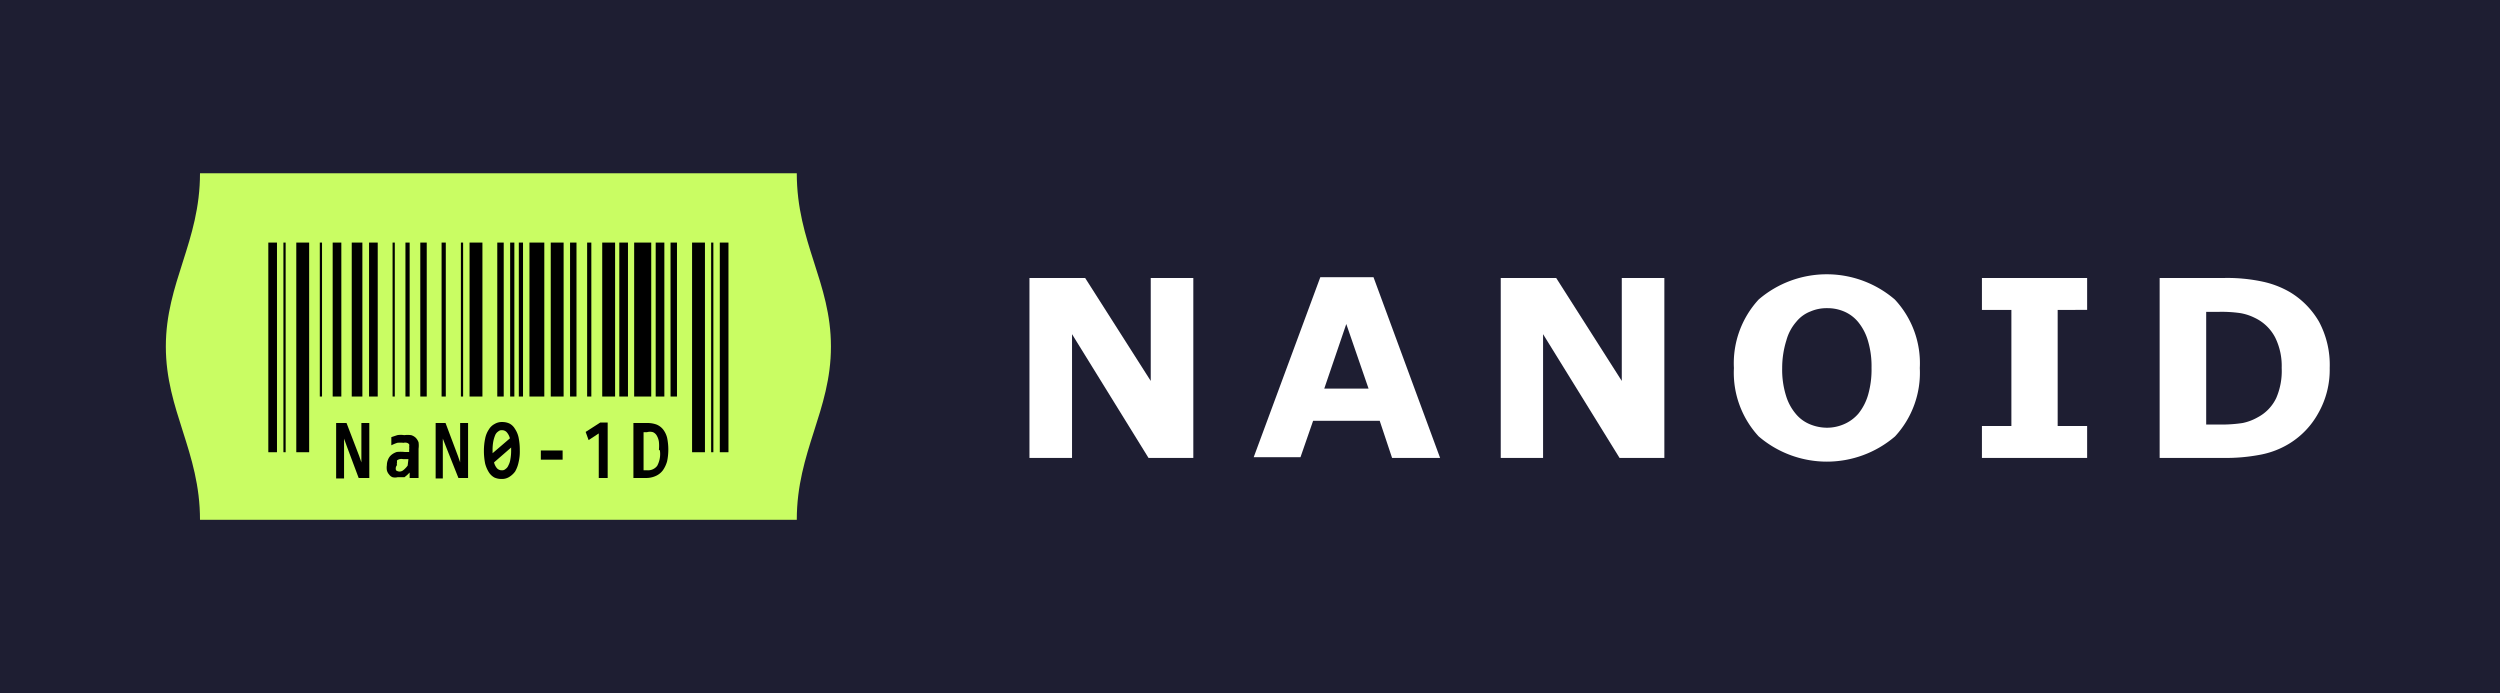 <svg id="Слой_1" data-name="Слой 1" xmlns="http://www.w3.org/2000/svg" viewBox="0 0 101 28"><defs><style>.cls-1{fill:#1e1e32;}.cls-2{fill:#fff;}.cls-3{fill:#c9fd63;}</style></defs><title>logo</title><rect id="_Прямоугольник_" data-name="&lt;Прямоугольник&gt;" class="cls-1" width="101" height="28"/><path class="cls-2" d="M48.21,18.5H46.4l-3.09-5v5H41.59V11.23h2.25l2.65,4.16V11.23h1.72Z"/><path class="cls-2" d="M58.18,18.5H56.24L55.74,17H53.05l-.51,1.47H50.65l2.69-7.27h2.15Zm-2.89-2.8-.9-2.61L53.5,15.7Z"/><path class="cls-2" d="M67.24,18.5H65.43l-3.09-5v5H60.63V11.23h2.24l2.65,4.16V11.23h1.72Z"/><path class="cls-2" d="M77.56,14.87a3.79,3.79,0,0,1-1,2.76,4.23,4.23,0,0,1-5.51,0,3.79,3.79,0,0,1-1-2.76,3.8,3.8,0,0,1,1-2.77,4.22,4.22,0,0,1,5.5,0A3.77,3.77,0,0,1,77.56,14.87Zm-2.48,1.84a2.18,2.18,0,0,0,.4-.79,3.7,3.7,0,0,0,.13-1.06,3.59,3.59,0,0,0-.15-1.11,2.15,2.15,0,0,0-.39-.74,1.49,1.49,0,0,0-.58-.43,1.7,1.7,0,0,0-.67-.13,1.63,1.63,0,0,0-.67.13,1.37,1.37,0,0,0-.58.42,1.9,1.9,0,0,0-.4.75A3.73,3.73,0,0,0,72,14.87a3.52,3.52,0,0,0,.15,1.1,2.05,2.05,0,0,0,.4.75,1.46,1.46,0,0,0,.57.42,1.81,1.81,0,0,0,.69.14,1.72,1.72,0,0,0,.68-.14A1.6,1.6,0,0,0,75.08,16.71Z"/><path class="cls-2" d="M84.32,18.5H80.07V17.21h1.19V12.52H80.07V11.23h4.25v1.29H83.13v4.69h1.19Z"/><path class="cls-2" d="M94.12,14.87a3.54,3.54,0,0,1-.46,1.82,3.31,3.31,0,0,1-1.17,1.23,3.47,3.47,0,0,1-1.17.45,7.35,7.35,0,0,1-1.5.13H87.25V11.23h2.64a6.83,6.83,0,0,1,1.53.15,3.76,3.76,0,0,1,1.09.42A3.35,3.35,0,0,1,93.69,13,3.7,3.7,0,0,1,94.12,14.87Zm-1.94,0a2.6,2.6,0,0,0-.26-1.23,1.79,1.79,0,0,0-.83-.8,2.08,2.08,0,0,0-.58-.19,5.3,5.3,0,0,0-.91-.05h-.47v4.55h.47a5.7,5.7,0,0,0,1-.06,2.06,2.06,0,0,0,.61-.23,1.71,1.71,0,0,0,.75-.78A2.75,2.75,0,0,0,92.18,14.86Z"/><g id="_Группа_" data-name="&lt;Группа&gt;"><path id="_Контур_" data-name="&lt;Контур&gt;" class="cls-3" d="M25.62,21h6.57c0-2.76,1.38-4.4,1.38-7S32.19,9.8,32.19,7H8.08c0,2.77-1.38,4.41-1.38,7s1.38,4.24,1.38,7H25.62Z"/><rect id="_Прямоугольник_2" data-name="&lt;Прямоугольник&gt;" x="10.84" y="9.8" width="0.35" height="8.47"/><rect id="_Прямоугольник_3" data-name="&lt;Прямоугольник&gt;" x="11.45" y="9.8" width="0.09" height="8.47"/><rect id="_Прямоугольник_4" data-name="&lt;Прямоугольник&gt;" x="12.92" y="9.8" width="0.09" height="6.22"/><rect id="_Прямоугольник_5" data-name="&lt;Прямоугольник&gt;" x="15.86" y="9.8" width="0.09" height="6.22"/><rect id="_Прямоугольник_6" data-name="&lt;Прямоугольник&gt;" x="18.62" y="9.8" width="0.09" height="6.22"/><rect id="_Прямоугольник_7" data-name="&lt;Прямоугольник&gt;" x="20.09" y="9.8" width="0.26" height="6.22"/><rect id="_Прямоугольник_8" data-name="&lt;Прямоугольник&gt;" x="20.61" y="9.8" width="0.17" height="6.22"/><rect id="_Прямоугольник_9" data-name="&lt;Прямоугольник&gt;" x="20.96" y="9.8" width="0.17" height="6.22"/><rect id="_Прямоугольник_10" data-name="&lt;Прямоугольник&gt;" x="23.72" y="9.8" width="0.17" height="6.22"/><rect id="_Прямоугольник_11" data-name="&lt;Прямоугольник&gt;" x="28.73" y="9.8" width="0.09" height="8.47"/><rect id="_Прямоугольник_12" data-name="&lt;Прямоугольник&gt;" x="23.03" y="9.8" width="0.26" height="6.22"/><rect id="_Прямоугольник_13" data-name="&lt;Прямоугольник&gt;" x="21.39" y="9.8" width="0.6" height="6.22"/><rect id="_Прямоугольник_14" data-name="&lt;Прямоугольник&gt;" x="22.25" y="9.8" width="0.52" height="6.22"/><rect id="_Прямоугольник_15" data-name="&lt;Прямоугольник&gt;" x="24.33" y="9.8" width="0.52" height="6.22"/><rect id="_Прямоугольник_16" data-name="&lt;Прямоугольник&gt;" x="25.62" y="9.8" width="0.69" height="6.22"/><rect id="_Прямоугольник_17" data-name="&lt;Прямоугольник&gt;" x="26.49" y="9.8" width="0.35" height="6.22"/><rect id="_Прямоугольник_18" data-name="&lt;Прямоугольник&gt;" x="27.09" y="9.8" width="0.26" height="6.22"/><rect id="_Прямоугольник_19" data-name="&lt;Прямоугольник&gt;" x="27.96" y="9.8" width="0.52" height="8.47"/><rect id="_Прямоугольник_20" data-name="&lt;Прямоугольник&gt;" x="29.08" y="9.8" width="0.35" height="8.47"/><rect id="_Прямоугольник_21" data-name="&lt;Прямоугольник&gt;" x="25.02" y="9.8" width="0.35" height="6.22"/><rect id="_Прямоугольник_22" data-name="&lt;Прямоугольник&gt;" x="16.38" y="9.8" width="0.17" height="6.22"/><rect id="_Прямоугольник_23" data-name="&lt;Прямоугольник&gt;" x="17.84" y="9.8" width="0.17" height="6.22"/><rect id="_Прямоугольник_24" data-name="&lt;Прямоугольник&gt;" x="11.97" y="9.8" width="0.52" height="8.47"/><rect id="_Прямоугольник_25" data-name="&lt;Прямоугольник&gt;" x="13.44" y="9.8" width="0.35" height="6.22"/><rect id="_Прямоугольник_26" data-name="&lt;Прямоугольник&gt;" x="16.98" y="9.8" width="0.26" height="6.22"/><rect id="_Прямоугольник_27" data-name="&lt;Прямоугольник&gt;" x="14.91" y="9.8" width="0.35" height="6.22"/><rect id="_Прямоугольник_28" data-name="&lt;Прямоугольник&gt;" x="14.21" y="9.8" width="0.43" height="6.22"/><rect id="_Прямоугольник_29" data-name="&lt;Прямоугольник&gt;" x="18.97" y="9.8" width="0.52" height="6.22"/><g id="_Группа_2" data-name="&lt;Группа&gt;"><path id="_Составной_контур_" data-name="&lt;Составной контур&gt;" d="M14.49,19.31,14,18l-.1-.28v1.61h-.32V17.09H14l.51,1.33.09.26V17.09h.32v2.22Z"/><path id="_Составной_контур_2" data-name="&lt;Составной контур&gt;" d="M16.55,19.31v-.22l-.1.1-.11.09-.13,0-.15,0a.42.42,0,0,1-.2,0,.3.3,0,0,1-.14-.11.39.39,0,0,1-.09-.17.66.66,0,0,1,0-.21.56.56,0,0,1,.05-.23.46.46,0,0,1,.13-.18.66.66,0,0,1,.22-.12,1.47,1.47,0,0,1,.32,0h.18v-.1a.41.41,0,0,0,0-.12.19.19,0,0,0,0-.09.18.18,0,0,0-.09-.06.3.3,0,0,0-.14,0,1.07,1.07,0,0,0-.25,0,1.73,1.73,0,0,0-.24.1v-.33l.24-.08a.86.86,0,0,1,.28,0,1.11,1.11,0,0,1,.28,0,.45.45,0,0,1,.19.11.54.54,0,0,1,.11.18,1,1,0,0,1,0,.26v1.18Zm-.05-.76h-.21a.34.34,0,0,0-.15,0,.31.31,0,0,0-.1.05.41.41,0,0,0,0,.09.16.16,0,0,0,0,.1A.21.21,0,0,0,16,19a.23.23,0,0,0,.15.05.24.24,0,0,0,.15-.06,1,1,0,0,0,.17-.18Z"/><path id="_Составной_контур_3" data-name="&lt;Составной контур&gt;" d="M18.52,19.31,18,18l-.11-.28v1.61H17.6V17.09H18l.5,1.33.09.26V17.09h.32v2.22Z"/><path id="_Составной_контур_4" data-name="&lt;Составной контур&gt;" d="M21,18.19a1.85,1.85,0,0,1-.05.49,1.24,1.24,0,0,1-.14.37.83.83,0,0,1-.24.22.55.55,0,0,1-.31.08.68.68,0,0,1-.29-.06.62.62,0,0,1-.22-.21,1.27,1.27,0,0,1-.15-.35,2.62,2.62,0,0,1-.05-.52,2.38,2.38,0,0,1,.05-.49,1,1,0,0,1,.15-.37.6.6,0,0,1,.23-.22.57.57,0,0,1,.32-.08.67.67,0,0,1,.28.06.55.55,0,0,1,.22.21,1,1,0,0,1,.15.35A2.54,2.54,0,0,1,21,18.19Zm-1.1,0v.12l.7-.6a.58.58,0,0,0-.13-.25.25.25,0,0,0-.19-.08.2.2,0,0,0-.15.05.33.33,0,0,0-.12.14,1.34,1.34,0,0,0-.08.26A1.86,1.86,0,0,0,19.9,18.2Zm.75,0v-.11l-.69.6a.54.54,0,0,0,.12.24.26.26,0,0,0,.2.08.19.19,0,0,0,.14-.05.31.31,0,0,0,.12-.15.73.73,0,0,0,.08-.25A1.86,1.86,0,0,0,20.65,18.2Z"/><path id="_Составной_контур_5" data-name="&lt;Составной контур&gt;" d="M21.85,18.57V18.2h.88v.37Z"/><path id="_Составной_контур_6" data-name="&lt;Составной контур&gt;" d="M24.19,19.31v-1.8l-.41.27-.12-.33.59-.38h.3v2.24Z"/><path id="_Составной_контур_7" data-name="&lt;Составной контур&gt;" d="M27,18.17a2.26,2.26,0,0,1-.05.47,1.2,1.2,0,0,1-.17.36.73.73,0,0,1-.29.23.93.93,0,0,1-.42.08h-.48V17.09h.55a1.08,1.08,0,0,1,.38.06.66.66,0,0,1,.27.2.92.92,0,0,1,.16.33A2.31,2.31,0,0,1,27,18.17Zm-.38,0a1.57,1.57,0,0,0,0-.32.67.67,0,0,0-.08-.24.33.33,0,0,0-.16-.15.43.43,0,0,0-.24,0H26V19h.16a.46.46,0,0,0,.39-.18A1,1,0,0,0,26.66,18.2Z"/></g></g></svg>
